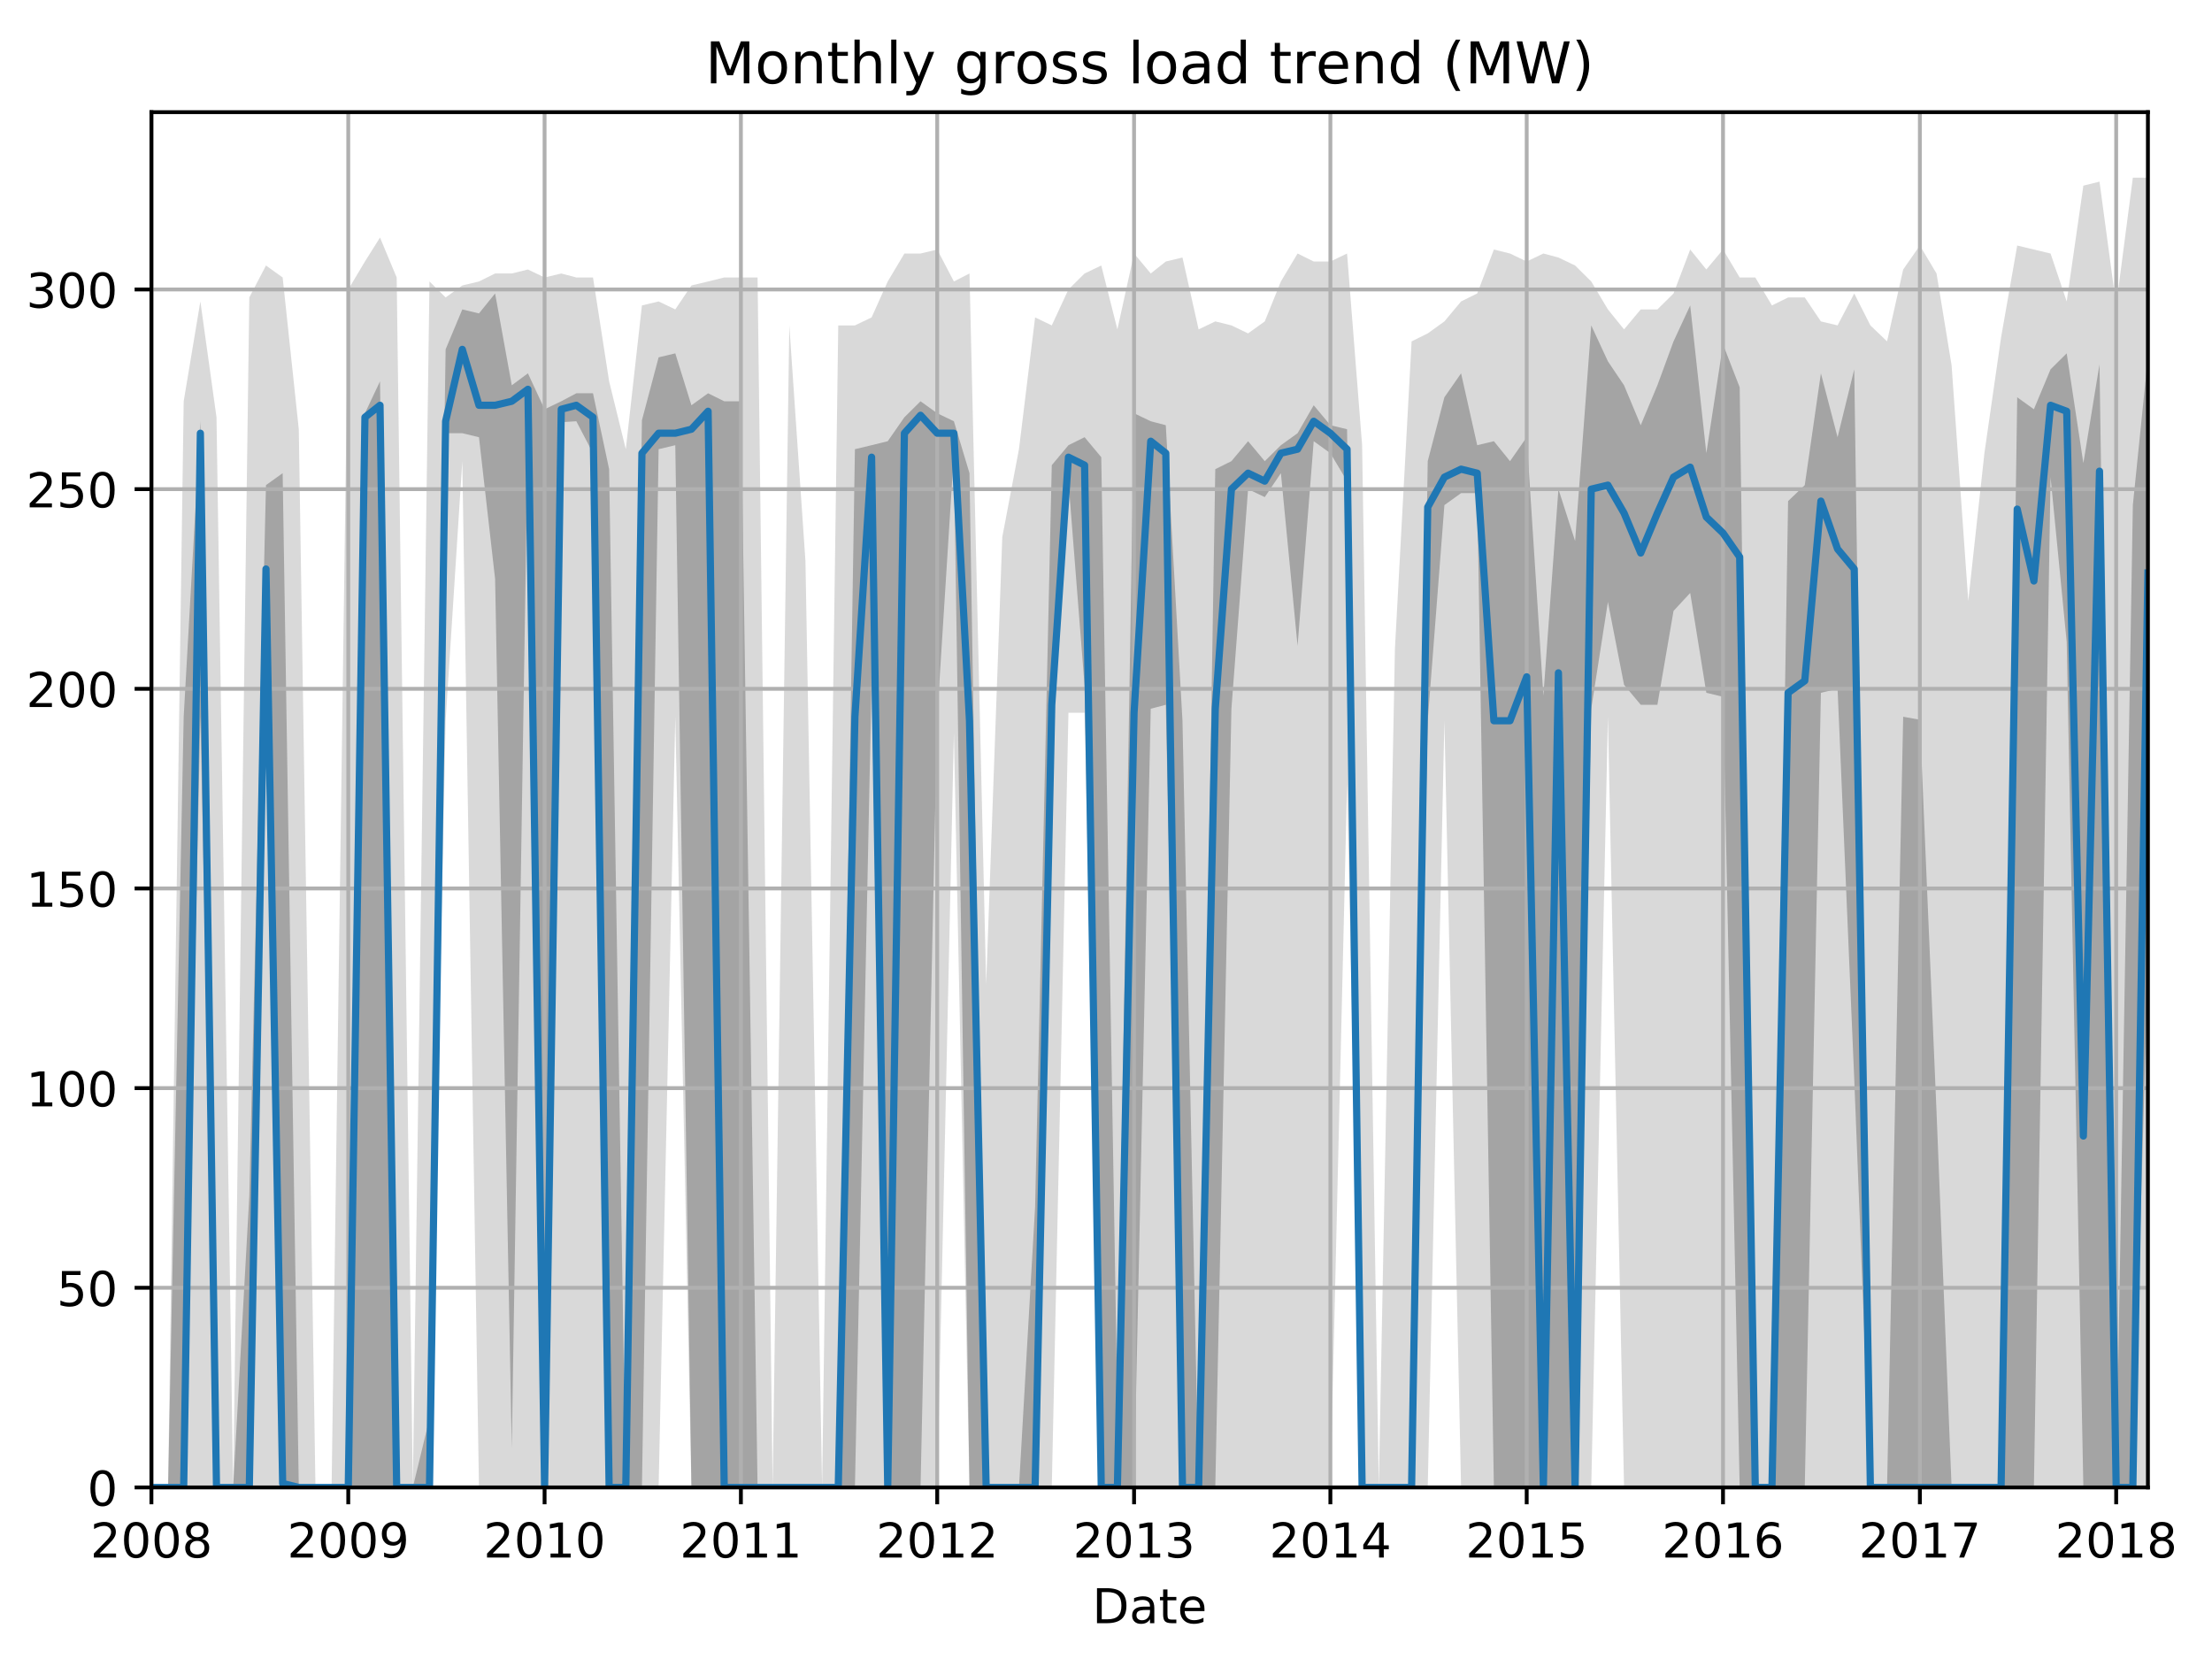 <?xml version="1.0" encoding="utf-8" standalone="no"?>
<!DOCTYPE svg PUBLIC "-//W3C//DTD SVG 1.1//EN"
  "http://www.w3.org/Graphics/SVG/1.1/DTD/svg11.dtd">
<!-- Created with matplotlib (http://matplotlib.org/) -->
<svg height="345.6pt" version="1.1" viewBox="0 0 460.8 345.6" width="460.8pt" xmlns="http://www.w3.org/2000/svg" xmlns:xlink="http://www.w3.org/1999/xlink">
 <defs>
  <style type="text/css">
*{stroke-linecap:butt;stroke-linejoin:round;}
  </style>
 </defs>
 <g id="figure_1">
  <g id="patch_1">
   <path d="M 0 345.6 
L 460.8 345.6 
L 460.8 0 
L 0 0 
z
" style="fill:none;"/>
  </g>
  <g id="axes_1">
   <g id="patch_2">
    <path d="M 31.543 309.863 
L 447.449 309.863 
L 447.449 23.365 
L 31.543 23.365 
z
" style="fill:none;"/>
   </g>
   <g id="PolyCollection_1">
    <path clip-path="url(#pb297f09f60)" d="M 31.543 309.863 
L 31.543 309.863 
L 35.016 309.863 
L 38.266 309.863 
L 41.739 309.863 
L 45.1 309.863 
L 48.574 309.863 
L 51.935 309.863 
L 55.408 309.863 
L 58.882 309.863 
L 62.243 309.863 
L 65.716 309.863 
L 69.078 309.863 
L 72.551 309.863 
L 76.024 309.863 
L 79.162 309.863 
L 82.635 309.863 
L 85.996 309.863 
L 89.47 309.863 
L 92.831 150.143 
L 96.304 96.071 
L 99.778 309.863 
L 103.139 309.863 
L 106.612 309.863 
L 109.974 309.863 
L 113.447 309.863 
L 116.92 309.863 
L 120.057 309.863 
L 123.531 309.863 
L 126.892 309.863 
L 130.366 309.863 
L 133.727 309.863 
L 137.2 309.863 
L 140.674 149.311 
L 144.035 309.863 
L 147.508 309.863 
L 150.869 309.863 
L 154.343 309.863 
L 157.816 309.863 
L 160.953 309.863 
L 164.427 309.863 
L 167.788 309.863 
L 171.261 309.863 
L 174.623 309.863 
L 178.096 309.863 
L 181.569 309.863 
L 184.931 309.863 
L 188.404 309.863 
L 191.765 309.863 
L 195.239 309.863 
L 198.712 152.639 
L 201.961 309.863 
L 205.435 309.863 
L 208.796 309.863 
L 212.269 309.863 
L 215.631 309.863 
L 219.104 309.863 
L 222.577 148.479 
L 225.939 148.479 
L 229.412 309.863 
L 232.773 309.863 
L 236.247 309.863 
L 239.72 309.863 
L 242.857 309.863 
L 246.331 309.863 
L 249.692 309.863 
L 253.165 309.863 
L 256.527 309.863 
L 260 309.863 
L 263.473 309.863 
L 266.835 309.863 
L 270.308 309.863 
L 273.669 309.863 
L 277.143 309.863 
L 280.616 163.453 
L 283.753 309.863 
L 287.227 309.863 
L 290.588 309.863 
L 294.061 309.863 
L 297.423 309.863 
L 300.896 150.143 
L 304.369 309.863 
L 307.731 309.863 
L 311.204 309.863 
L 314.565 309.863 
L 318.039 309.863 
L 321.512 309.863 
L 324.649 309.863 
L 328.123 309.863 
L 331.484 309.863 
L 334.957 149.311 
L 338.319 309.863 
L 341.792 309.863 
L 345.265 309.863 
L 348.627 309.863 
L 352.1 309.863 
L 355.461 309.863 
L 358.935 309.863 
L 362.408 309.863 
L 365.657 309.863 
L 369.131 309.863 
L 372.492 309.863 
L 375.965 309.863 
L 379.327 309.863 
L 382.8 309.863 
L 386.273 309.863 
L 389.635 309.863 
L 393.108 309.863 
L 396.469 309.863 
L 399.943 309.863 
L 403.416 309.863 
L 406.553 309.863 
L 410.026 309.863 
L 413.388 309.863 
L 416.861 309.863 
L 420.222 309.863 
L 423.696 309.863 
L 427.169 309.863 
L 430.53 309.863 
L 434.004 309.863 
L 437.365 309.863 
L 440.838 309.863 
L 444.312 309.863 
L 447.449 309.863 
L 447.449 37.008 
L 447.449 37.008 
L 444.312 37.008 
L 440.838 63.628 
L 437.365 37.84 
L 434.004 38.672 
L 430.53 62.796 
L 427.169 52.813 
L 423.696 51.982 
L 420.222 51.15 
L 416.861 70.283 
L 413.388 94.407 
L 410.026 125.187 
L 406.553 76.106 
L 403.416 56.973 
L 399.943 51.15 
L 396.469 56.141 
L 393.108 71.115 
L 389.635 67.787 
L 386.273 61.132 
L 382.8 67.787 
L 379.327 66.955 
L 375.965 61.964 
L 372.492 61.964 
L 369.131 63.628 
L 365.657 57.805 
L 362.408 57.805 
L 358.935 51.982 
L 355.461 56.141 
L 352.1 51.982 
L 348.627 61.132 
L 345.265 64.46 
L 341.792 64.46 
L 338.319 68.619 
L 334.957 64.46 
L 331.484 58.637 
L 328.123 55.309 
L 324.649 53.645 
L 321.512 52.813 
L 318.039 54.477 
L 314.565 52.813 
L 311.204 51.982 
L 307.731 61.132 
L 304.369 62.796 
L 300.896 66.955 
L 297.423 69.451 
L 294.061 71.115 
L 290.588 135.169 
L 287.227 309.863 
L 283.753 92.744 
L 280.616 52.813 
L 277.143 54.477 
L 273.669 54.477 
L 270.308 52.813 
L 266.835 58.637 
L 263.473 66.955 
L 260 69.451 
L 256.527 67.787 
L 253.165 66.955 
L 249.692 68.619 
L 246.331 53.645 
L 242.857 54.477 
L 239.72 56.973 
L 236.247 52.813 
L 232.773 68.619 
L 229.412 55.309 
L 225.939 56.973 
L 222.577 60.3 
L 219.104 67.787 
L 215.631 66.124 
L 212.269 93.575 
L 208.796 111.877 
L 205.435 205.047 
L 201.961 56.973 
L 198.712 58.637 
L 195.239 51.982 
L 191.765 52.813 
L 188.404 52.813 
L 184.931 58.637 
L 181.569 66.124 
L 178.096 67.787 
L 174.623 67.787 
L 171.261 309.863 
L 167.788 116.868 
L 164.427 67.787 
L 160.953 309.863 
L 157.816 57.805 
L 154.343 57.805 
L 150.869 57.805 
L 147.508 58.637 
L 144.035 59.469 
L 140.674 64.46 
L 137.2 62.796 
L 133.727 63.628 
L 130.366 93.575 
L 126.892 79.434 
L 123.531 57.805 
L 120.057 57.805 
L 116.92 56.973 
L 113.447 57.805 
L 109.974 56.141 
L 106.612 56.973 
L 103.139 56.973 
L 99.778 58.637 
L 96.304 59.469 
L 92.831 61.964 
L 89.47 58.637 
L 85.996 309.863 
L 82.635 57.805 
L 79.162 49.486 
L 76.024 54.477 
L 72.551 60.3 
L 69.078 309.863 
L 65.716 309.863 
L 62.243 89.416 
L 58.882 57.805 
L 55.408 55.309 
L 51.935 61.964 
L 48.574 309.863 
L 45.1 86.92 
L 41.739 62.796 
L 38.266 83.593 
L 35.016 309.863 
L 31.543 309.863 
z
" style="fill:#808080;fill-opacity:0.3;"/>
   </g>
   <g id="PolyCollection_2">
    <path clip-path="url(#pb297f09f60)" d="M 31.543 309.863 
L 31.543 309.863 
L 35.016 309.863 
L 38.266 309.863 
L 41.739 149.311 
L 45.1 309.863 
L 48.574 309.863 
L 51.935 309.863 
L 55.408 152.639 
L 58.882 309.863 
L 62.243 309.863 
L 65.716 309.863 
L 69.078 309.863 
L 72.551 309.863 
L 76.024 309.863 
L 79.162 309.863 
L 82.635 309.863 
L 85.996 309.863 
L 89.47 309.863 
L 92.831 90.248 
L 96.304 90.248 
L 99.778 91.08 
L 103.139 120.611 
L 106.612 301.753 
L 109.974 89.416 
L 113.447 309.863 
L 116.92 87.96 
L 120.057 87.752 
L 123.531 94.407 
L 126.892 309.863 
L 130.366 309.863 
L 133.727 309.863 
L 137.2 93.575 
L 140.674 92.744 
L 144.035 309.863 
L 147.508 309.863 
L 150.869 309.863 
L 154.343 309.863 
L 157.816 309.863 
L 160.953 309.863 
L 164.427 309.863 
L 167.788 309.863 
L 171.261 309.863 
L 174.623 309.863 
L 178.096 309.863 
L 181.569 142.032 
L 184.931 309.863 
L 188.404 309.863 
L 191.765 309.863 
L 195.239 149.311 
L 198.712 94.407 
L 201.961 309.863 
L 205.435 309.863 
L 208.796 309.863 
L 212.269 309.863 
L 215.631 309.863 
L 219.104 150.975 
L 222.577 100.23 
L 225.939 142.864 
L 229.412 309.863 
L 232.773 309.863 
L 236.247 309.863 
L 239.72 147.647 
L 242.857 146.816 
L 246.331 309.863 
L 249.692 309.863 
L 253.165 309.863 
L 256.527 147.647 
L 260 101.894 
L 263.473 103.558 
L 266.835 98.567 
L 270.308 134.545 
L 273.669 91.912 
L 277.143 94.407 
L 280.616 100.23 
L 283.753 309.863 
L 287.227 309.863 
L 290.588 309.863 
L 294.061 309.863 
L 297.423 150.143 
L 300.896 105.222 
L 304.369 102.726 
L 307.731 102.726 
L 311.204 309.863 
L 314.565 309.863 
L 318.039 309.863 
L 321.512 309.863 
L 324.649 309.863 
L 328.123 309.863 
L 331.484 147.647 
L 334.957 125.395 
L 338.319 142.656 
L 341.792 146.816 
L 345.265 146.816 
L 348.627 127.266 
L 352.1 123.523 
L 355.461 144.32 
L 358.935 145.152 
L 362.408 309.863 
L 365.657 309.863 
L 369.131 309.863 
L 372.492 309.863 
L 375.965 309.863 
L 379.327 144.32 
L 382.8 143.488 
L 386.273 224.804 
L 389.635 309.863 
L 393.108 309.863 
L 396.469 309.863 
L 399.943 309.863 
L 403.416 309.863 
L 406.553 309.863 
L 410.026 309.863 
L 413.388 309.863 
L 416.861 309.863 
L 420.222 309.863 
L 423.696 309.863 
L 427.169 99.399 
L 430.53 133.714 
L 434.004 309.863 
L 437.365 309.863 
L 440.838 309.863 
L 444.312 309.863 
L 447.449 200.888 
L 447.449 74.442 
L 447.449 74.442 
L 444.312 105.222 
L 440.838 309.863 
L 437.365 75.898 
L 434.004 96.487 
L 430.53 73.61 
L 427.169 76.938 
L 423.696 85.257 
L 420.222 82.761 
L 416.861 309.863 
L 413.388 309.863 
L 410.026 309.863 
L 406.553 309.863 
L 403.416 231.667 
L 399.943 149.935 
L 396.469 149.311 
L 393.108 309.863 
L 389.635 309.863 
L 386.273 76.938 
L 382.8 91.08 
L 379.327 77.77 
L 375.965 101.062 
L 372.492 104.39 
L 369.131 309.863 
L 365.657 309.863 
L 362.408 80.681 
L 358.935 71.739 
L 355.461 94.407 
L 352.1 63.628 
L 348.627 71.115 
L 345.265 80.265 
L 341.792 88.584 
L 338.319 80.265 
L 334.957 75.274 
L 331.484 67.787 
L 328.123 112.709 
L 324.649 101.894 
L 321.512 144.944 
L 318.039 91.08 
L 314.565 96.071 
L 311.204 91.912 
L 307.731 92.744 
L 304.369 77.77 
L 300.896 82.761 
L 297.423 96.071 
L 294.061 309.863 
L 290.588 309.863 
L 287.227 309.863 
L 283.753 309.863 
L 280.616 89.416 
L 277.143 88.584 
L 273.669 84.425 
L 270.308 90.248 
L 266.835 92.744 
L 263.473 96.071 
L 260 91.912 
L 256.527 96.071 
L 253.165 97.735 
L 249.692 309.863 
L 246.331 150.143 
L 242.857 88.584 
L 239.72 87.752 
L 236.247 86.089 
L 232.773 292.81 
L 229.412 95.239 
L 225.939 91.08 
L 222.577 92.744 
L 219.104 96.903 
L 215.631 251.424 
L 212.269 309.863 
L 208.796 309.863 
L 205.435 309.863 
L 201.961 98.567 
L 198.712 87.752 
L 195.239 86.089 
L 191.765 83.593 
L 188.404 86.92 
L 184.931 91.912 
L 181.569 92.744 
L 178.096 93.575 
L 174.623 309.863 
L 171.261 309.863 
L 167.788 309.863 
L 164.427 309.863 
L 160.953 309.863 
L 157.816 309.863 
L 154.343 83.593 
L 150.869 83.593 
L 147.508 81.929 
L 144.035 84.425 
L 140.674 73.61 
L 137.2 74.442 
L 133.727 87.544 
L 130.366 309.863 
L 126.892 97.735 
L 123.531 81.929 
L 120.057 81.929 
L 116.92 83.593 
L 113.447 85.257 
L 109.974 77.77 
L 106.612 80.265 
L 103.139 61.132 
L 99.778 65.292 
L 96.304 64.46 
L 92.831 72.779 
L 89.47 295.514 
L 85.996 309.863 
L 82.635 309.863 
L 79.162 79.434 
L 76.024 86.089 
L 72.551 309.863 
L 69.078 309.863 
L 65.716 309.863 
L 62.243 309.863 
L 58.882 98.567 
L 55.408 101.062 
L 51.935 249.136 
L 48.574 309.863 
L 45.1 309.863 
L 41.739 87.752 
L 38.266 149.311 
L 35.016 309.863 
L 31.543 309.863 
z
" style="fill:#808080;fill-opacity:0.6;"/>
   </g>
   <g id="matplotlib.axis_1">
    <g id="xtick_1">
     <g id="line2d_1">
      <path clip-path="url(#pb297f09f60)" d="M 31.543 309.863 
L 31.543 23.365 
" style="fill:none;stroke:#b0b0b0;stroke-linecap:square;stroke-width:0.8;"/>
     </g>
     <g id="line2d_2">
      <defs>
       <path d="M 0 0 
L 0 3.5 
" id="m189207356e" style="stroke:#000000;stroke-width:0.8;"/>
      </defs>
      <g>
       <use style="stroke:#000000;stroke-width:0.8;" x="31.543" xlink:href="#m189207356e" y="309.863"/>
      </g>
     </g>
     <g id="text_1">
      <!-- 2008 -->
      <defs>
       <path d="M 19.188 8.297 
L 53.609 8.297 
L 53.609 0 
L 7.328 0 
L 7.328 8.297 
Q 12.938 14.109 22.625 23.891 
Q 32.328 33.688 34.812 36.531 
Q 39.547 41.844 41.422 45.531 
Q 43.312 49.219 43.312 52.781 
Q 43.312 58.594 39.234 62.25 
Q 35.156 65.922 28.609 65.922 
Q 23.969 65.922 18.812 64.312 
Q 13.672 62.703 7.812 59.422 
L 7.812 69.391 
Q 13.766 71.781 18.938 73 
Q 24.125 74.219 28.422 74.219 
Q 39.75 74.219 46.484 68.547 
Q 53.219 62.891 53.219 53.422 
Q 53.219 48.922 51.531 44.891 
Q 49.859 40.875 45.406 35.406 
Q 44.188 33.984 37.641 27.219 
Q 31.109 20.453 19.188 8.297 
z
" id="DejaVuSans-32"/>
       <path d="M 31.781 66.406 
Q 24.172 66.406 20.328 58.906 
Q 16.5 51.422 16.5 36.375 
Q 16.5 21.391 20.328 13.891 
Q 24.172 6.391 31.781 6.391 
Q 39.453 6.391 43.281 13.891 
Q 47.125 21.391 47.125 36.375 
Q 47.125 51.422 43.281 58.906 
Q 39.453 66.406 31.781 66.406 
z
M 31.781 74.219 
Q 44.047 74.219 50.516 64.516 
Q 56.984 54.828 56.984 36.375 
Q 56.984 17.969 50.516 8.266 
Q 44.047 -1.422 31.781 -1.422 
Q 19.531 -1.422 13.062 8.266 
Q 6.594 17.969 6.594 36.375 
Q 6.594 54.828 13.062 64.516 
Q 19.531 74.219 31.781 74.219 
z
" id="DejaVuSans-30"/>
       <path d="M 31.781 34.625 
Q 24.75 34.625 20.719 30.859 
Q 16.703 27.094 16.703 20.516 
Q 16.703 13.922 20.719 10.156 
Q 24.75 6.391 31.781 6.391 
Q 38.812 6.391 42.859 10.172 
Q 46.922 13.969 46.922 20.516 
Q 46.922 27.094 42.891 30.859 
Q 38.875 34.625 31.781 34.625 
z
M 21.922 38.812 
Q 15.578 40.375 12.031 44.719 
Q 8.5 49.078 8.5 55.328 
Q 8.5 64.062 14.719 69.141 
Q 20.953 74.219 31.781 74.219 
Q 42.672 74.219 48.875 69.141 
Q 55.078 64.062 55.078 55.328 
Q 55.078 49.078 51.531 44.719 
Q 48 40.375 41.703 38.812 
Q 48.828 37.156 52.797 32.312 
Q 56.781 27.484 56.781 20.516 
Q 56.781 9.906 50.312 4.234 
Q 43.844 -1.422 31.781 -1.422 
Q 19.734 -1.422 13.25 4.234 
Q 6.781 9.906 6.781 20.516 
Q 6.781 27.484 10.781 32.312 
Q 14.797 37.156 21.922 38.812 
z
M 18.312 54.391 
Q 18.312 48.734 21.844 45.562 
Q 25.391 42.391 31.781 42.391 
Q 38.141 42.391 41.719 45.562 
Q 45.312 48.734 45.312 54.391 
Q 45.312 60.062 41.719 63.234 
Q 38.141 66.406 31.781 66.406 
Q 25.391 66.406 21.844 63.234 
Q 18.312 60.062 18.312 54.391 
z
" id="DejaVuSans-38"/>
      </defs>
      <g transform="translate(18.818 324.462)scale(0.1 -0.1)">
       <use xlink:href="#DejaVuSans-32"/>
       <use x="63.623" xlink:href="#DejaVuSans-30"/>
       <use x="127.246" xlink:href="#DejaVuSans-30"/>
       <use x="190.869" xlink:href="#DejaVuSans-38"/>
      </g>
     </g>
    </g>
    <g id="xtick_2">
     <g id="line2d_3">
      <path clip-path="url(#pb297f09f60)" d="M 72.551 309.863 
L 72.551 23.365 
" style="fill:none;stroke:#b0b0b0;stroke-linecap:square;stroke-width:0.8;"/>
     </g>
     <g id="line2d_4">
      <g>
       <use style="stroke:#000000;stroke-width:0.8;" x="72.551" xlink:href="#m189207356e" y="309.863"/>
      </g>
     </g>
     <g id="text_2">
      <!-- 2009 -->
      <defs>
       <path d="M 10.984 1.516 
L 10.984 10.5 
Q 14.703 8.734 18.5 7.812 
Q 22.312 6.891 25.984 6.891 
Q 35.75 6.891 40.891 13.453 
Q 46.047 20.016 46.781 33.406 
Q 43.953 29.203 39.594 26.953 
Q 35.25 24.703 29.984 24.703 
Q 19.047 24.703 12.672 31.312 
Q 6.297 37.938 6.297 49.422 
Q 6.297 60.641 12.938 67.422 
Q 19.578 74.219 30.609 74.219 
Q 43.266 74.219 49.922 64.516 
Q 56.594 54.828 56.594 36.375 
Q 56.594 19.141 48.406 8.859 
Q 40.234 -1.422 26.422 -1.422 
Q 22.703 -1.422 18.891 -0.688 
Q 15.094 0.047 10.984 1.516 
z
M 30.609 32.422 
Q 37.25 32.422 41.125 36.953 
Q 45.016 41.5 45.016 49.422 
Q 45.016 57.281 41.125 61.844 
Q 37.25 66.406 30.609 66.406 
Q 23.969 66.406 20.094 61.844 
Q 16.219 57.281 16.219 49.422 
Q 16.219 41.5 20.094 36.953 
Q 23.969 32.422 30.609 32.422 
z
" id="DejaVuSans-39"/>
      </defs>
      <g transform="translate(59.826 324.462)scale(0.1 -0.1)">
       <use xlink:href="#DejaVuSans-32"/>
       <use x="63.623" xlink:href="#DejaVuSans-30"/>
       <use x="127.246" xlink:href="#DejaVuSans-30"/>
       <use x="190.869" xlink:href="#DejaVuSans-39"/>
      </g>
     </g>
    </g>
    <g id="xtick_3">
     <g id="line2d_5">
      <path clip-path="url(#pb297f09f60)" d="M 113.447 309.863 
L 113.447 23.365 
" style="fill:none;stroke:#b0b0b0;stroke-linecap:square;stroke-width:0.8;"/>
     </g>
     <g id="line2d_6">
      <g>
       <use style="stroke:#000000;stroke-width:0.8;" x="113.447" xlink:href="#m189207356e" y="309.863"/>
      </g>
     </g>
     <g id="text_3">
      <!-- 2010 -->
      <defs>
       <path d="M 12.406 8.297 
L 28.516 8.297 
L 28.516 63.922 
L 10.984 60.406 
L 10.984 69.391 
L 28.422 72.906 
L 38.281 72.906 
L 38.281 8.297 
L 54.391 8.297 
L 54.391 0 
L 12.406 0 
z
" id="DejaVuSans-31"/>
      </defs>
      <g transform="translate(100.722 324.462)scale(0.1 -0.1)">
       <use xlink:href="#DejaVuSans-32"/>
       <use x="63.623" xlink:href="#DejaVuSans-30"/>
       <use x="127.246" xlink:href="#DejaVuSans-31"/>
       <use x="190.869" xlink:href="#DejaVuSans-30"/>
      </g>
     </g>
    </g>
    <g id="xtick_4">
     <g id="line2d_7">
      <path clip-path="url(#pb297f09f60)" d="M 154.343 309.863 
L 154.343 23.365 
" style="fill:none;stroke:#b0b0b0;stroke-linecap:square;stroke-width:0.8;"/>
     </g>
     <g id="line2d_8">
      <g>
       <use style="stroke:#000000;stroke-width:0.8;" x="154.343" xlink:href="#m189207356e" y="309.863"/>
      </g>
     </g>
     <g id="text_4">
      <!-- 2011 -->
      <g transform="translate(141.618 324.462)scale(0.1 -0.1)">
       <use xlink:href="#DejaVuSans-32"/>
       <use x="63.623" xlink:href="#DejaVuSans-30"/>
       <use x="127.246" xlink:href="#DejaVuSans-31"/>
       <use x="190.869" xlink:href="#DejaVuSans-31"/>
      </g>
     </g>
    </g>
    <g id="xtick_5">
     <g id="line2d_9">
      <path clip-path="url(#pb297f09f60)" d="M 195.239 309.863 
L 195.239 23.365 
" style="fill:none;stroke:#b0b0b0;stroke-linecap:square;stroke-width:0.8;"/>
     </g>
     <g id="line2d_10">
      <g>
       <use style="stroke:#000000;stroke-width:0.8;" x="195.239" xlink:href="#m189207356e" y="309.863"/>
      </g>
     </g>
     <g id="text_5">
      <!-- 2012 -->
      <g transform="translate(182.514 324.462)scale(0.1 -0.1)">
       <use xlink:href="#DejaVuSans-32"/>
       <use x="63.623" xlink:href="#DejaVuSans-30"/>
       <use x="127.246" xlink:href="#DejaVuSans-31"/>
       <use x="190.869" xlink:href="#DejaVuSans-32"/>
      </g>
     </g>
    </g>
    <g id="xtick_6">
     <g id="line2d_11">
      <path clip-path="url(#pb297f09f60)" d="M 236.247 309.863 
L 236.247 23.365 
" style="fill:none;stroke:#b0b0b0;stroke-linecap:square;stroke-width:0.8;"/>
     </g>
     <g id="line2d_12">
      <g>
       <use style="stroke:#000000;stroke-width:0.8;" x="236.247" xlink:href="#m189207356e" y="309.863"/>
      </g>
     </g>
     <g id="text_6">
      <!-- 2013 -->
      <defs>
       <path d="M 40.578 39.312 
Q 47.656 37.797 51.625 33 
Q 55.609 28.219 55.609 21.188 
Q 55.609 10.406 48.188 4.484 
Q 40.766 -1.422 27.094 -1.422 
Q 22.516 -1.422 17.656 -0.516 
Q 12.797 0.391 7.625 2.203 
L 7.625 11.719 
Q 11.719 9.328 16.594 8.109 
Q 21.484 6.891 26.812 6.891 
Q 36.078 6.891 40.938 10.547 
Q 45.797 14.203 45.797 21.188 
Q 45.797 27.641 41.281 31.266 
Q 36.766 34.906 28.719 34.906 
L 20.219 34.906 
L 20.219 43.016 
L 29.109 43.016 
Q 36.375 43.016 40.234 45.922 
Q 44.094 48.828 44.094 54.297 
Q 44.094 59.906 40.109 62.906 
Q 36.141 65.922 28.719 65.922 
Q 24.656 65.922 20.016 65.031 
Q 15.375 64.156 9.812 62.312 
L 9.812 71.094 
Q 15.438 72.656 20.344 73.438 
Q 25.25 74.219 29.594 74.219 
Q 40.828 74.219 47.359 69.109 
Q 53.906 64.016 53.906 55.328 
Q 53.906 49.266 50.438 45.094 
Q 46.969 40.922 40.578 39.312 
z
" id="DejaVuSans-33"/>
      </defs>
      <g transform="translate(223.522 324.462)scale(0.1 -0.1)">
       <use xlink:href="#DejaVuSans-32"/>
       <use x="63.623" xlink:href="#DejaVuSans-30"/>
       <use x="127.246" xlink:href="#DejaVuSans-31"/>
       <use x="190.869" xlink:href="#DejaVuSans-33"/>
      </g>
     </g>
    </g>
    <g id="xtick_7">
     <g id="line2d_13">
      <path clip-path="url(#pb297f09f60)" d="M 277.143 309.863 
L 277.143 23.365 
" style="fill:none;stroke:#b0b0b0;stroke-linecap:square;stroke-width:0.8;"/>
     </g>
     <g id="line2d_14">
      <g>
       <use style="stroke:#000000;stroke-width:0.8;" x="277.143" xlink:href="#m189207356e" y="309.863"/>
      </g>
     </g>
     <g id="text_7">
      <!-- 2014 -->
      <defs>
       <path d="M 37.797 64.312 
L 12.891 25.391 
L 37.797 25.391 
z
M 35.203 72.906 
L 47.609 72.906 
L 47.609 25.391 
L 58.016 25.391 
L 58.016 17.188 
L 47.609 17.188 
L 47.609 0 
L 37.797 0 
L 37.797 17.188 
L 4.891 17.188 
L 4.891 26.703 
z
" id="DejaVuSans-34"/>
      </defs>
      <g transform="translate(264.418 324.462)scale(0.1 -0.1)">
       <use xlink:href="#DejaVuSans-32"/>
       <use x="63.623" xlink:href="#DejaVuSans-30"/>
       <use x="127.246" xlink:href="#DejaVuSans-31"/>
       <use x="190.869" xlink:href="#DejaVuSans-34"/>
      </g>
     </g>
    </g>
    <g id="xtick_8">
     <g id="line2d_15">
      <path clip-path="url(#pb297f09f60)" d="M 318.039 309.863 
L 318.039 23.365 
" style="fill:none;stroke:#b0b0b0;stroke-linecap:square;stroke-width:0.8;"/>
     </g>
     <g id="line2d_16">
      <g>
       <use style="stroke:#000000;stroke-width:0.8;" x="318.039" xlink:href="#m189207356e" y="309.863"/>
      </g>
     </g>
     <g id="text_8">
      <!-- 2015 -->
      <defs>
       <path d="M 10.797 72.906 
L 49.516 72.906 
L 49.516 64.594 
L 19.828 64.594 
L 19.828 46.734 
Q 21.969 47.469 24.109 47.828 
Q 26.266 48.188 28.422 48.188 
Q 40.625 48.188 47.75 41.5 
Q 54.891 34.812 54.891 23.391 
Q 54.891 11.625 47.562 5.094 
Q 40.234 -1.422 26.906 -1.422 
Q 22.312 -1.422 17.547 -0.641 
Q 12.797 0.141 7.719 1.703 
L 7.719 11.625 
Q 12.109 9.234 16.797 8.062 
Q 21.484 6.891 26.703 6.891 
Q 35.156 6.891 40.078 11.328 
Q 45.016 15.766 45.016 23.391 
Q 45.016 31 40.078 35.438 
Q 35.156 39.891 26.703 39.891 
Q 22.75 39.891 18.812 39.016 
Q 14.891 38.141 10.797 36.281 
z
" id="DejaVuSans-35"/>
      </defs>
      <g transform="translate(305.314 324.462)scale(0.1 -0.1)">
       <use xlink:href="#DejaVuSans-32"/>
       <use x="63.623" xlink:href="#DejaVuSans-30"/>
       <use x="127.246" xlink:href="#DejaVuSans-31"/>
       <use x="190.869" xlink:href="#DejaVuSans-35"/>
      </g>
     </g>
    </g>
    <g id="xtick_9">
     <g id="line2d_17">
      <path clip-path="url(#pb297f09f60)" d="M 358.935 309.863 
L 358.935 23.365 
" style="fill:none;stroke:#b0b0b0;stroke-linecap:square;stroke-width:0.8;"/>
     </g>
     <g id="line2d_18">
      <g>
       <use style="stroke:#000000;stroke-width:0.8;" x="358.935" xlink:href="#m189207356e" y="309.863"/>
      </g>
     </g>
     <g id="text_9">
      <!-- 2016 -->
      <defs>
       <path d="M 33.016 40.375 
Q 26.375 40.375 22.484 35.828 
Q 18.609 31.297 18.609 23.391 
Q 18.609 15.531 22.484 10.953 
Q 26.375 6.391 33.016 6.391 
Q 39.656 6.391 43.531 10.953 
Q 47.406 15.531 47.406 23.391 
Q 47.406 31.297 43.531 35.828 
Q 39.656 40.375 33.016 40.375 
z
M 52.594 71.297 
L 52.594 62.312 
Q 48.875 64.062 45.094 64.984 
Q 41.312 65.922 37.594 65.922 
Q 27.828 65.922 22.672 59.328 
Q 17.531 52.734 16.797 39.406 
Q 19.672 43.656 24.016 45.922 
Q 28.375 48.188 33.594 48.188 
Q 44.578 48.188 50.953 41.516 
Q 57.328 34.859 57.328 23.391 
Q 57.328 12.156 50.688 5.359 
Q 44.047 -1.422 33.016 -1.422 
Q 20.359 -1.422 13.672 8.266 
Q 6.984 17.969 6.984 36.375 
Q 6.984 53.656 15.188 63.938 
Q 23.391 74.219 37.203 74.219 
Q 40.922 74.219 44.703 73.484 
Q 48.484 72.75 52.594 71.297 
z
" id="DejaVuSans-36"/>
      </defs>
      <g transform="translate(346.21 324.462)scale(0.1 -0.1)">
       <use xlink:href="#DejaVuSans-32"/>
       <use x="63.623" xlink:href="#DejaVuSans-30"/>
       <use x="127.246" xlink:href="#DejaVuSans-31"/>
       <use x="190.869" xlink:href="#DejaVuSans-36"/>
      </g>
     </g>
    </g>
    <g id="xtick_10">
     <g id="line2d_19">
      <path clip-path="url(#pb297f09f60)" d="M 399.943 309.863 
L 399.943 23.365 
" style="fill:none;stroke:#b0b0b0;stroke-linecap:square;stroke-width:0.8;"/>
     </g>
     <g id="line2d_20">
      <g>
       <use style="stroke:#000000;stroke-width:0.8;" x="399.943" xlink:href="#m189207356e" y="309.863"/>
      </g>
     </g>
     <g id="text_10">
      <!-- 2017 -->
      <defs>
       <path d="M 8.203 72.906 
L 55.078 72.906 
L 55.078 68.703 
L 28.609 0 
L 18.312 0 
L 43.219 64.594 
L 8.203 64.594 
z
" id="DejaVuSans-37"/>
      </defs>
      <g transform="translate(387.218 324.462)scale(0.1 -0.1)">
       <use xlink:href="#DejaVuSans-32"/>
       <use x="63.623" xlink:href="#DejaVuSans-30"/>
       <use x="127.246" xlink:href="#DejaVuSans-31"/>
       <use x="190.869" xlink:href="#DejaVuSans-37"/>
      </g>
     </g>
    </g>
    <g id="xtick_11">
     <g id="line2d_21">
      <path clip-path="url(#pb297f09f60)" d="M 440.838 309.863 
L 440.838 23.365 
" style="fill:none;stroke:#b0b0b0;stroke-linecap:square;stroke-width:0.8;"/>
     </g>
     <g id="line2d_22">
      <g>
       <use style="stroke:#000000;stroke-width:0.8;" x="440.838" xlink:href="#m189207356e" y="309.863"/>
      </g>
     </g>
     <g id="text_11">
      <!-- 2018 -->
      <g transform="translate(428.113 324.462)scale(0.1 -0.1)">
       <use xlink:href="#DejaVuSans-32"/>
       <use x="63.623" xlink:href="#DejaVuSans-30"/>
       <use x="127.246" xlink:href="#DejaVuSans-31"/>
       <use x="190.869" xlink:href="#DejaVuSans-38"/>
      </g>
     </g>
    </g>
    <g id="text_12">
     <!-- Date -->
     <defs>
      <path d="M 19.672 64.797 
L 19.672 8.109 
L 31.594 8.109 
Q 46.688 8.109 53.688 14.938 
Q 60.688 21.781 60.688 36.531 
Q 60.688 51.172 53.688 57.984 
Q 46.688 64.797 31.594 64.797 
z
M 9.812 72.906 
L 30.078 72.906 
Q 51.266 72.906 61.172 64.094 
Q 71.094 55.281 71.094 36.531 
Q 71.094 17.672 61.125 8.828 
Q 51.172 0 30.078 0 
L 9.812 0 
z
" id="DejaVuSans-44"/>
      <path d="M 34.281 27.484 
Q 23.391 27.484 19.188 25 
Q 14.984 22.516 14.984 16.5 
Q 14.984 11.719 18.141 8.906 
Q 21.297 6.109 26.703 6.109 
Q 34.188 6.109 38.703 11.406 
Q 43.219 16.703 43.219 25.484 
L 43.219 27.484 
z
M 52.203 31.203 
L 52.203 0 
L 43.219 0 
L 43.219 8.297 
Q 40.141 3.328 35.547 0.953 
Q 30.953 -1.422 24.312 -1.422 
Q 15.922 -1.422 10.953 3.297 
Q 6 8.016 6 15.922 
Q 6 25.141 12.172 29.828 
Q 18.359 34.516 30.609 34.516 
L 43.219 34.516 
L 43.219 35.406 
Q 43.219 41.609 39.141 45 
Q 35.062 48.391 27.688 48.391 
Q 23 48.391 18.547 47.266 
Q 14.109 46.141 10.016 43.891 
L 10.016 52.203 
Q 14.938 54.109 19.578 55.047 
Q 24.219 56 28.609 56 
Q 40.484 56 46.344 49.844 
Q 52.203 43.703 52.203 31.203 
z
" id="DejaVuSans-61"/>
      <path d="M 18.312 70.219 
L 18.312 54.688 
L 36.812 54.688 
L 36.812 47.703 
L 18.312 47.703 
L 18.312 18.016 
Q 18.312 11.328 20.141 9.422 
Q 21.969 7.516 27.594 7.516 
L 36.812 7.516 
L 36.812 0 
L 27.594 0 
Q 17.188 0 13.234 3.875 
Q 9.281 7.766 9.281 18.016 
L 9.281 47.703 
L 2.688 47.703 
L 2.688 54.688 
L 9.281 54.688 
L 9.281 70.219 
z
" id="DejaVuSans-74"/>
      <path d="M 56.203 29.594 
L 56.203 25.203 
L 14.891 25.203 
Q 15.484 15.922 20.484 11.062 
Q 25.484 6.203 34.422 6.203 
Q 39.594 6.203 44.453 7.469 
Q 49.312 8.734 54.109 11.281 
L 54.109 2.781 
Q 49.266 0.734 44.188 -0.344 
Q 39.109 -1.422 33.891 -1.422 
Q 20.797 -1.422 13.156 6.188 
Q 5.516 13.812 5.516 26.812 
Q 5.516 40.234 12.766 48.109 
Q 20.016 56 32.328 56 
Q 43.359 56 49.781 48.891 
Q 56.203 41.797 56.203 29.594 
z
M 47.219 32.234 
Q 47.125 39.594 43.094 43.984 
Q 39.062 48.391 32.422 48.391 
Q 24.906 48.391 20.391 44.141 
Q 15.875 39.891 15.188 32.172 
z
" id="DejaVuSans-65"/>
     </defs>
     <g transform="translate(227.545 338.14)scale(0.1 -0.1)">
      <use xlink:href="#DejaVuSans-44"/>
      <use x="77.002" xlink:href="#DejaVuSans-61"/>
      <use x="138.281" xlink:href="#DejaVuSans-74"/>
      <use x="177.49" xlink:href="#DejaVuSans-65"/>
     </g>
    </g>
   </g>
   <g id="matplotlib.axis_2">
    <g id="ytick_1">
     <g id="line2d_23">
      <path clip-path="url(#pb297f09f60)" d="M 31.543 309.863 
L 447.449 309.863 
" style="fill:none;stroke:#b0b0b0;stroke-linecap:square;stroke-width:0.8;"/>
     </g>
     <g id="line2d_24">
      <defs>
       <path d="M 0 0 
L -3.5 0 
" id="m90675daca5" style="stroke:#000000;stroke-width:0.8;"/>
      </defs>
      <g>
       <use style="stroke:#000000;stroke-width:0.8;" x="31.543" xlink:href="#m90675daca5" y="309.863"/>
      </g>
     </g>
     <g id="text_13">
      <!-- 0 -->
      <g transform="translate(18.18 313.663)scale(0.1 -0.1)">
       <use xlink:href="#DejaVuSans-30"/>
      </g>
     </g>
    </g>
    <g id="ytick_2">
     <g id="line2d_25">
      <path clip-path="url(#pb297f09f60)" d="M 31.543 268.27 
L 447.449 268.27 
" style="fill:none;stroke:#b0b0b0;stroke-linecap:square;stroke-width:0.8;"/>
     </g>
     <g id="line2d_26">
      <g>
       <use style="stroke:#000000;stroke-width:0.8;" x="31.543" xlink:href="#m90675daca5" y="268.27"/>
      </g>
     </g>
     <g id="text_14">
      <!-- 50 -->
      <g transform="translate(11.818 272.069)scale(0.1 -0.1)">
       <use xlink:href="#DejaVuSans-35"/>
       <use x="63.623" xlink:href="#DejaVuSans-30"/>
      </g>
     </g>
    </g>
    <g id="ytick_3">
     <g id="line2d_27">
      <path clip-path="url(#pb297f09f60)" d="M 31.543 226.676 
L 447.449 226.676 
" style="fill:none;stroke:#b0b0b0;stroke-linecap:square;stroke-width:0.8;"/>
     </g>
     <g id="line2d_28">
      <g>
       <use style="stroke:#000000;stroke-width:0.8;" x="31.543" xlink:href="#m90675daca5" y="226.676"/>
      </g>
     </g>
     <g id="text_15">
      <!-- 100 -->
      <g transform="translate(5.455 230.475)scale(0.1 -0.1)">
       <use xlink:href="#DejaVuSans-31"/>
       <use x="63.623" xlink:href="#DejaVuSans-30"/>
       <use x="127.246" xlink:href="#DejaVuSans-30"/>
      </g>
     </g>
    </g>
    <g id="ytick_4">
     <g id="line2d_29">
      <path clip-path="url(#pb297f09f60)" d="M 31.543 185.082 
L 447.449 185.082 
" style="fill:none;stroke:#b0b0b0;stroke-linecap:square;stroke-width:0.8;"/>
     </g>
     <g id="line2d_30">
      <g>
       <use style="stroke:#000000;stroke-width:0.8;" x="31.543" xlink:href="#m90675daca5" y="185.082"/>
      </g>
     </g>
     <g id="text_16">
      <!-- 150 -->
      <g transform="translate(5.455 188.881)scale(0.1 -0.1)">
       <use xlink:href="#DejaVuSans-31"/>
       <use x="63.623" xlink:href="#DejaVuSans-35"/>
       <use x="127.246" xlink:href="#DejaVuSans-30"/>
      </g>
     </g>
    </g>
    <g id="ytick_5">
     <g id="line2d_31">
      <path clip-path="url(#pb297f09f60)" d="M 31.543 143.488 
L 447.449 143.488 
" style="fill:none;stroke:#b0b0b0;stroke-linecap:square;stroke-width:0.8;"/>
     </g>
     <g id="line2d_32">
      <g>
       <use style="stroke:#000000;stroke-width:0.8;" x="31.543" xlink:href="#m90675daca5" y="143.488"/>
      </g>
     </g>
     <g id="text_17">
      <!-- 200 -->
      <g transform="translate(5.455 147.287)scale(0.1 -0.1)">
       <use xlink:href="#DejaVuSans-32"/>
       <use x="63.623" xlink:href="#DejaVuSans-30"/>
       <use x="127.246" xlink:href="#DejaVuSans-30"/>
      </g>
     </g>
    </g>
    <g id="ytick_6">
     <g id="line2d_33">
      <path clip-path="url(#pb297f09f60)" d="M 31.543 101.894 
L 447.449 101.894 
" style="fill:none;stroke:#b0b0b0;stroke-linecap:square;stroke-width:0.8;"/>
     </g>
     <g id="line2d_34">
      <g>
       <use style="stroke:#000000;stroke-width:0.8;" x="31.543" xlink:href="#m90675daca5" y="101.894"/>
      </g>
     </g>
     <g id="text_18">
      <!-- 250 -->
      <g transform="translate(5.455 105.693)scale(0.1 -0.1)">
       <use xlink:href="#DejaVuSans-32"/>
       <use x="63.623" xlink:href="#DejaVuSans-35"/>
       <use x="127.246" xlink:href="#DejaVuSans-30"/>
      </g>
     </g>
    </g>
    <g id="ytick_7">
     <g id="line2d_35">
      <path clip-path="url(#pb297f09f60)" d="M 31.543 60.3 
L 447.449 60.3 
" style="fill:none;stroke:#b0b0b0;stroke-linecap:square;stroke-width:0.8;"/>
     </g>
     <g id="line2d_36">
      <g>
       <use style="stroke:#000000;stroke-width:0.8;" x="31.543" xlink:href="#m90675daca5" y="60.3"/>
      </g>
     </g>
     <g id="text_19">
      <!-- 300 -->
      <g transform="translate(5.455 64.1)scale(0.1 -0.1)">
       <use xlink:href="#DejaVuSans-33"/>
       <use x="63.623" xlink:href="#DejaVuSans-30"/>
       <use x="127.246" xlink:href="#DejaVuSans-30"/>
      </g>
     </g>
    </g>
   </g>
   <g id="line2d_37">
    <path clip-path="url(#pb297f09f60)" d="M 31.543 309.863 
L 35.016 309.863 
L 38.266 309.863 
L 41.739 90.248 
L 45.1 309.863 
L 48.574 309.863 
L 51.935 309.863 
L 55.408 118.532 
L 58.882 309.032 
L 62.243 309.863 
L 65.716 309.863 
L 69.078 309.863 
L 72.551 309.863 
L 76.024 86.92 
L 79.162 84.425 
L 82.635 309.863 
L 85.996 309.863 
L 89.47 309.863 
L 92.831 87.752 
L 96.304 72.779 
L 99.778 84.425 
L 103.139 84.425 
L 106.612 83.593 
L 109.974 81.097 
L 113.447 309.863 
L 116.92 85.257 
L 120.057 84.425 
L 123.531 86.92 
L 126.892 309.863 
L 130.366 309.863 
L 133.727 94.407 
L 137.2 90.248 
L 140.674 90.248 
L 144.035 89.416 
L 147.508 85.673 
L 150.869 309.863 
L 154.343 309.863 
L 157.816 309.863 
L 160.953 309.863 
L 164.427 309.863 
L 167.788 309.863 
L 171.261 309.863 
L 174.623 309.863 
L 178.096 149.311 
L 181.569 95.239 
L 184.931 309.863 
L 188.404 90.248 
L 191.765 86.505 
L 195.239 90.248 
L 198.712 90.248 
L 201.961 150.143 
L 205.435 309.863 
L 208.796 309.863 
L 212.269 309.863 
L 215.631 309.863 
L 219.104 146.816 
L 222.577 95.239 
L 225.939 96.903 
L 229.412 309.863 
L 232.773 309.863 
L 236.247 148.479 
L 239.72 91.912 
L 242.857 94.407 
L 246.331 309.863 
L 249.692 309.863 
L 253.165 147.647 
L 256.527 101.894 
L 260 98.567 
L 263.473 100.23 
L 266.835 94.407 
L 270.308 93.575 
L 273.669 87.752 
L 277.143 90.248 
L 280.616 93.575 
L 283.753 309.863 
L 287.227 309.863 
L 290.588 309.863 
L 294.061 309.863 
L 297.423 105.638 
L 300.896 99.399 
L 304.369 97.735 
L 307.731 98.567 
L 311.204 150.143 
L 314.565 150.143 
L 318.039 140.992 
L 321.512 309.863 
L 324.649 140.161 
L 328.123 309.863 
L 331.484 101.894 
L 334.957 101.062 
L 338.319 106.886 
L 341.792 115.204 
L 345.265 106.886 
L 348.627 99.399 
L 352.1 97.319 
L 355.461 107.717 
L 358.935 111.045 
L 362.408 116.036 
L 365.657 309.863 
L 369.131 309.863 
L 372.492 144.32 
L 375.965 141.824 
L 379.327 104.39 
L 382.8 114.372 
L 386.273 118.532 
L 389.635 309.863 
L 393.108 309.863 
L 396.469 309.863 
L 399.943 309.863 
L 403.416 309.863 
L 406.553 309.863 
L 410.026 309.863 
L 413.388 309.863 
L 416.861 309.863 
L 420.222 106.054 
L 423.696 121.027 
L 427.169 84.425 
L 430.53 85.673 
L 434.004 236.658 
L 437.365 98.151 
L 440.838 309.863 
L 444.312 309.863 
L 447.449 119.364 
" style="fill:none;stroke:#1f77b4;stroke-linecap:square;stroke-width:1.5;"/>
   </g>
   <g id="patch_3">
    <path d="M 31.543 309.863 
L 31.543 23.365 
" style="fill:none;stroke:#000000;stroke-linecap:square;stroke-linejoin:miter;stroke-width:0.8;"/>
   </g>
   <g id="patch_4">
    <path d="M 447.449 309.863 
L 447.449 23.365 
" style="fill:none;stroke:#000000;stroke-linecap:square;stroke-linejoin:miter;stroke-width:0.8;"/>
   </g>
   <g id="patch_5">
    <path d="M 31.543 309.863 
L 447.449 309.863 
" style="fill:none;stroke:#000000;stroke-linecap:square;stroke-linejoin:miter;stroke-width:0.8;"/>
   </g>
   <g id="patch_6">
    <path d="M 31.543 23.365 
L 447.449 23.365 
" style="fill:none;stroke:#000000;stroke-linecap:square;stroke-linejoin:miter;stroke-width:0.8;"/>
   </g>
   <g id="text_20">
    <!-- Monthly gross load trend (MW) -->
    <defs>
     <path d="M 9.812 72.906 
L 24.516 72.906 
L 43.109 23.297 
L 61.812 72.906 
L 76.516 72.906 
L 76.516 0 
L 66.891 0 
L 66.891 64.016 
L 48.094 14.016 
L 38.188 14.016 
L 19.391 64.016 
L 19.391 0 
L 9.812 0 
z
" id="DejaVuSans-4d"/>
     <path d="M 30.609 48.391 
Q 23.391 48.391 19.188 42.75 
Q 14.984 37.109 14.984 27.297 
Q 14.984 17.484 19.156 11.844 
Q 23.344 6.203 30.609 6.203 
Q 37.797 6.203 41.984 11.859 
Q 46.188 17.531 46.188 27.297 
Q 46.188 37.016 41.984 42.703 
Q 37.797 48.391 30.609 48.391 
z
M 30.609 56 
Q 42.328 56 49.016 48.375 
Q 55.719 40.766 55.719 27.297 
Q 55.719 13.875 49.016 6.219 
Q 42.328 -1.422 30.609 -1.422 
Q 18.844 -1.422 12.172 6.219 
Q 5.516 13.875 5.516 27.297 
Q 5.516 40.766 12.172 48.375 
Q 18.844 56 30.609 56 
z
" id="DejaVuSans-6f"/>
     <path d="M 54.891 33.016 
L 54.891 0 
L 45.906 0 
L 45.906 32.719 
Q 45.906 40.484 42.875 44.328 
Q 39.844 48.188 33.797 48.188 
Q 26.516 48.188 22.312 43.547 
Q 18.109 38.922 18.109 30.906 
L 18.109 0 
L 9.078 0 
L 9.078 54.688 
L 18.109 54.688 
L 18.109 46.188 
Q 21.344 51.125 25.703 53.562 
Q 30.078 56 35.797 56 
Q 45.219 56 50.047 50.172 
Q 54.891 44.344 54.891 33.016 
z
" id="DejaVuSans-6e"/>
     <path d="M 54.891 33.016 
L 54.891 0 
L 45.906 0 
L 45.906 32.719 
Q 45.906 40.484 42.875 44.328 
Q 39.844 48.188 33.797 48.188 
Q 26.516 48.188 22.312 43.547 
Q 18.109 38.922 18.109 30.906 
L 18.109 0 
L 9.078 0 
L 9.078 75.984 
L 18.109 75.984 
L 18.109 46.188 
Q 21.344 51.125 25.703 53.562 
Q 30.078 56 35.797 56 
Q 45.219 56 50.047 50.172 
Q 54.891 44.344 54.891 33.016 
z
" id="DejaVuSans-68"/>
     <path d="M 9.422 75.984 
L 18.406 75.984 
L 18.406 0 
L 9.422 0 
z
" id="DejaVuSans-6c"/>
     <path d="M 32.172 -5.078 
Q 28.375 -14.844 24.75 -17.812 
Q 21.141 -20.797 15.094 -20.797 
L 7.906 -20.797 
L 7.906 -13.281 
L 13.188 -13.281 
Q 16.891 -13.281 18.938 -11.516 
Q 21 -9.766 23.484 -3.219 
L 25.094 0.875 
L 2.984 54.688 
L 12.5 54.688 
L 29.594 11.922 
L 46.688 54.688 
L 56.203 54.688 
z
" id="DejaVuSans-79"/>
     <path id="DejaVuSans-20"/>
     <path d="M 45.406 27.984 
Q 45.406 37.75 41.375 43.109 
Q 37.359 48.484 30.078 48.484 
Q 22.859 48.484 18.828 43.109 
Q 14.797 37.75 14.797 27.984 
Q 14.797 18.266 18.828 12.891 
Q 22.859 7.516 30.078 7.516 
Q 37.359 7.516 41.375 12.891 
Q 45.406 18.266 45.406 27.984 
z
M 54.391 6.781 
Q 54.391 -7.172 48.188 -13.984 
Q 42 -20.797 29.203 -20.797 
Q 24.469 -20.797 20.266 -20.094 
Q 16.062 -19.391 12.109 -17.922 
L 12.109 -9.188 
Q 16.062 -11.328 19.922 -12.344 
Q 23.781 -13.375 27.781 -13.375 
Q 36.625 -13.375 41.016 -8.766 
Q 45.406 -4.156 45.406 5.172 
L 45.406 9.625 
Q 42.625 4.781 38.281 2.391 
Q 33.938 0 27.875 0 
Q 17.828 0 11.672 7.656 
Q 5.516 15.328 5.516 27.984 
Q 5.516 40.672 11.672 48.328 
Q 17.828 56 27.875 56 
Q 33.938 56 38.281 53.609 
Q 42.625 51.219 45.406 46.391 
L 45.406 54.688 
L 54.391 54.688 
z
" id="DejaVuSans-67"/>
     <path d="M 41.109 46.297 
Q 39.594 47.172 37.812 47.578 
Q 36.031 48 33.891 48 
Q 26.266 48 22.188 43.047 
Q 18.109 38.094 18.109 28.812 
L 18.109 0 
L 9.078 0 
L 9.078 54.688 
L 18.109 54.688 
L 18.109 46.188 
Q 20.953 51.172 25.484 53.578 
Q 30.031 56 36.531 56 
Q 37.453 56 38.578 55.875 
Q 39.703 55.766 41.062 55.516 
z
" id="DejaVuSans-72"/>
     <path d="M 44.281 53.078 
L 44.281 44.578 
Q 40.484 46.531 36.375 47.5 
Q 32.281 48.484 27.875 48.484 
Q 21.188 48.484 17.844 46.438 
Q 14.5 44.391 14.5 40.281 
Q 14.5 37.156 16.891 35.375 
Q 19.281 33.594 26.516 31.984 
L 29.594 31.297 
Q 39.156 29.25 43.188 25.516 
Q 47.219 21.781 47.219 15.094 
Q 47.219 7.469 41.188 3.016 
Q 35.156 -1.422 24.609 -1.422 
Q 20.219 -1.422 15.453 -0.562 
Q 10.688 0.297 5.422 2 
L 5.422 11.281 
Q 10.406 8.688 15.234 7.391 
Q 20.062 6.109 24.812 6.109 
Q 31.156 6.109 34.562 8.281 
Q 37.984 10.453 37.984 14.406 
Q 37.984 18.062 35.516 20.016 
Q 33.062 21.969 24.703 23.781 
L 21.578 24.516 
Q 13.234 26.266 9.516 29.906 
Q 5.812 33.547 5.812 39.891 
Q 5.812 47.609 11.281 51.797 
Q 16.75 56 26.812 56 
Q 31.781 56 36.172 55.266 
Q 40.578 54.547 44.281 53.078 
z
" id="DejaVuSans-73"/>
     <path d="M 45.406 46.391 
L 45.406 75.984 
L 54.391 75.984 
L 54.391 0 
L 45.406 0 
L 45.406 8.203 
Q 42.578 3.328 38.25 0.953 
Q 33.938 -1.422 27.875 -1.422 
Q 17.969 -1.422 11.734 6.484 
Q 5.516 14.406 5.516 27.297 
Q 5.516 40.188 11.734 48.094 
Q 17.969 56 27.875 56 
Q 33.938 56 38.25 53.625 
Q 42.578 51.266 45.406 46.391 
z
M 14.797 27.297 
Q 14.797 17.391 18.875 11.75 
Q 22.953 6.109 30.078 6.109 
Q 37.203 6.109 41.297 11.75 
Q 45.406 17.391 45.406 27.297 
Q 45.406 37.203 41.297 42.844 
Q 37.203 48.484 30.078 48.484 
Q 22.953 48.484 18.875 42.844 
Q 14.797 37.203 14.797 27.297 
z
" id="DejaVuSans-64"/>
     <path d="M 31 75.875 
Q 24.469 64.656 21.281 53.656 
Q 18.109 42.672 18.109 31.391 
Q 18.109 20.125 21.312 9.062 
Q 24.516 -2 31 -13.188 
L 23.188 -13.188 
Q 15.875 -1.703 12.234 9.375 
Q 8.594 20.453 8.594 31.391 
Q 8.594 42.281 12.203 53.312 
Q 15.828 64.359 23.188 75.875 
z
" id="DejaVuSans-28"/>
     <path d="M 3.328 72.906 
L 13.281 72.906 
L 28.609 11.281 
L 43.891 72.906 
L 54.984 72.906 
L 70.312 11.281 
L 85.594 72.906 
L 95.609 72.906 
L 77.297 0 
L 64.891 0 
L 49.516 63.281 
L 33.984 0 
L 21.578 0 
z
" id="DejaVuSans-57"/>
     <path d="M 8.016 75.875 
L 15.828 75.875 
Q 23.141 64.359 26.781 53.312 
Q 30.422 42.281 30.422 31.391 
Q 30.422 20.453 26.781 9.375 
Q 23.141 -1.703 15.828 -13.188 
L 8.016 -13.188 
Q 14.5 -2 17.703 9.062 
Q 20.906 20.125 20.906 31.391 
Q 20.906 42.672 17.703 53.656 
Q 14.5 64.656 8.016 75.875 
z
" id="DejaVuSans-29"/>
    </defs>
    <g transform="translate(146.913 17.365)scale(0.12 -0.12)">
     <use xlink:href="#DejaVuSans-4d"/>
     <use x="86.279" xlink:href="#DejaVuSans-6f"/>
     <use x="147.461" xlink:href="#DejaVuSans-6e"/>
     <use x="210.84" xlink:href="#DejaVuSans-74"/>
     <use x="250.049" xlink:href="#DejaVuSans-68"/>
     <use x="313.428" xlink:href="#DejaVuSans-6c"/>
     <use x="341.211" xlink:href="#DejaVuSans-79"/>
     <use x="400.391" xlink:href="#DejaVuSans-20"/>
     <use x="432.178" xlink:href="#DejaVuSans-67"/>
     <use x="495.654" xlink:href="#DejaVuSans-72"/>
     <use x="536.736" xlink:href="#DejaVuSans-6f"/>
     <use x="597.918" xlink:href="#DejaVuSans-73"/>
     <use x="650.018" xlink:href="#DejaVuSans-73"/>
     <use x="702.117" xlink:href="#DejaVuSans-20"/>
     <use x="733.904" xlink:href="#DejaVuSans-6c"/>
     <use x="761.688" xlink:href="#DejaVuSans-6f"/>
     <use x="822.869" xlink:href="#DejaVuSans-61"/>
     <use x="884.148" xlink:href="#DejaVuSans-64"/>
     <use x="947.625" xlink:href="#DejaVuSans-20"/>
     <use x="979.412" xlink:href="#DejaVuSans-74"/>
     <use x="1018.621" xlink:href="#DejaVuSans-72"/>
     <use x="1059.703" xlink:href="#DejaVuSans-65"/>
     <use x="1121.227" xlink:href="#DejaVuSans-6e"/>
     <use x="1184.605" xlink:href="#DejaVuSans-64"/>
     <use x="1248.082" xlink:href="#DejaVuSans-20"/>
     <use x="1279.869" xlink:href="#DejaVuSans-28"/>
     <use x="1318.883" xlink:href="#DejaVuSans-4d"/>
     <use x="1405.162" xlink:href="#DejaVuSans-57"/>
     <use x="1504.039" xlink:href="#DejaVuSans-29"/>
    </g>
   </g>
  </g>
 </g>
 <defs>
  <clipPath id="pb297f09f60">
   <rect height="286.498" width="415.906" x="31.543" y="23.365"/>
  </clipPath>
 </defs>
</svg>
